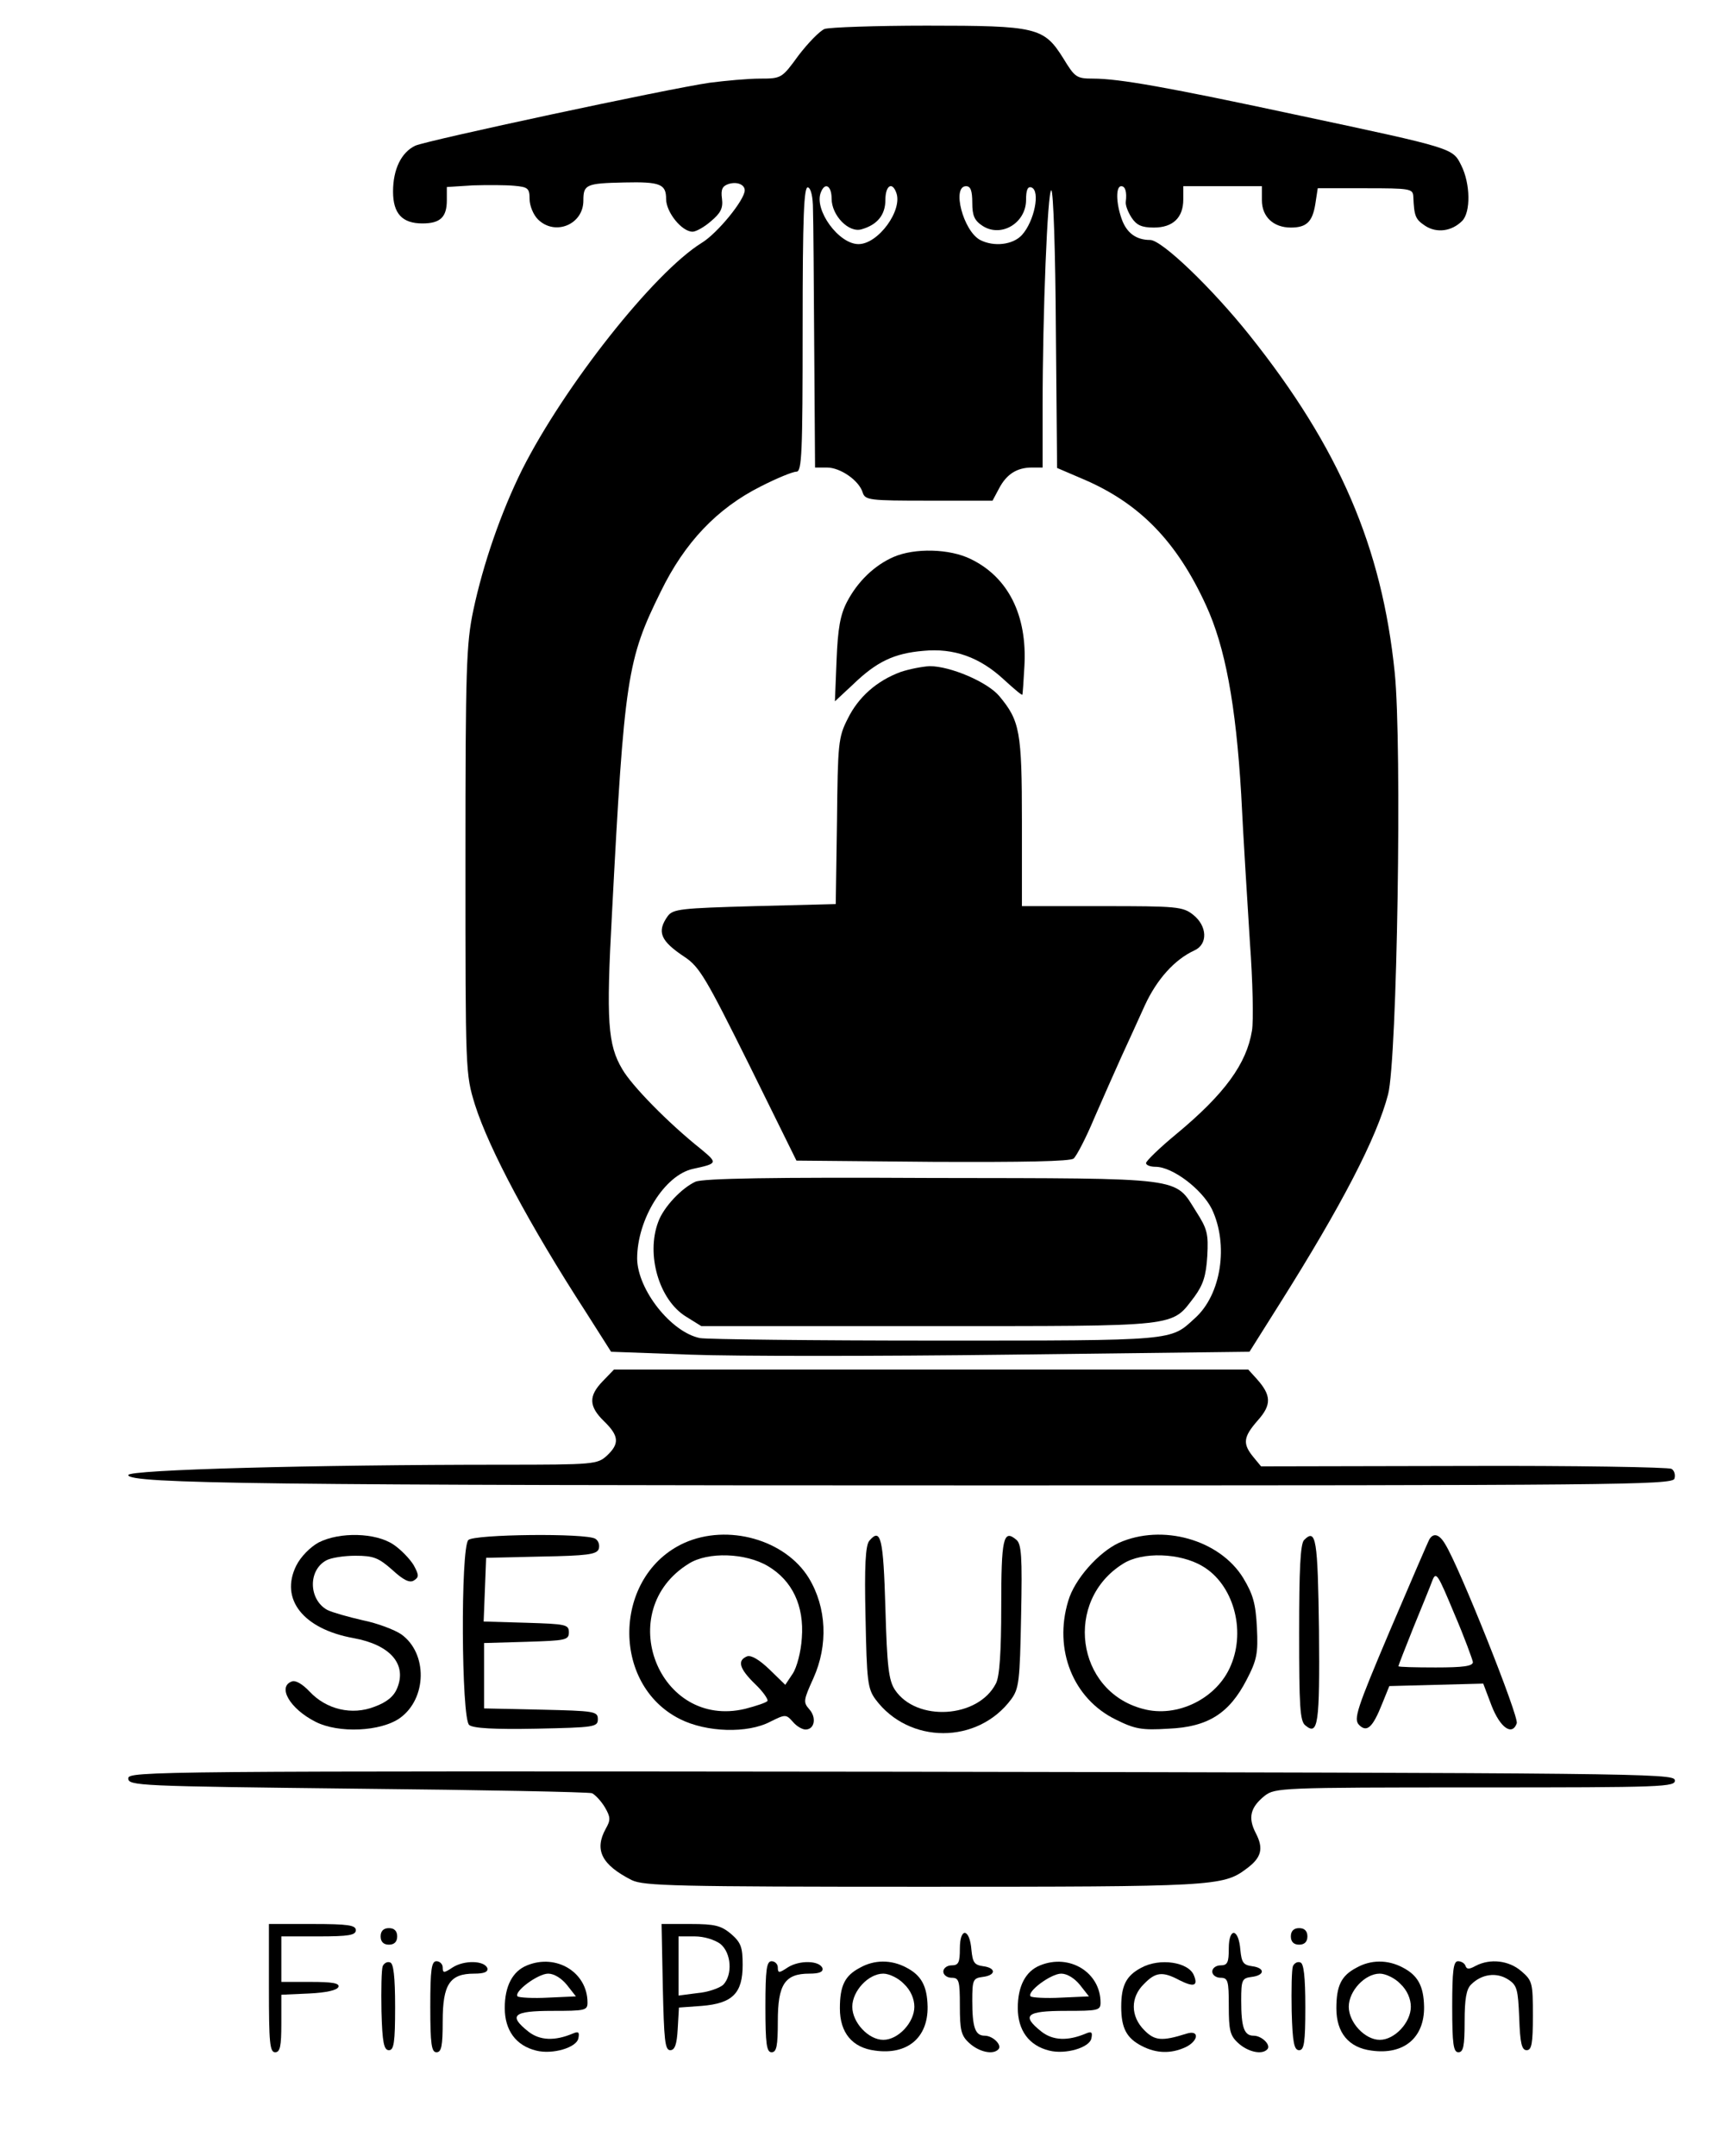 <?xml version="1.0" standalone="no"?>
<!DOCTYPE svg PUBLIC "-//W3C//DTD SVG 20010904//EN"
 "http://www.w3.org/TR/2001/REC-SVG-20010904/DTD/svg10.dtd">
<svg version="1.0" xmlns="http://www.w3.org/2000/svg"
 width="415pt" height="521pt" viewBox="0 0 415 521"
 preserveAspectRatio="xMidYMid meet">

<g transform="translate(0,521) scale(0.1,-0.1)"
fill="#000000" stroke="none">
<path d="M1993 5140 c-12 -5 -40 -34 -63 -64 -40 -55 -41 -56 -93 -56 -29 0
-83 -5 -122 -10 -103 -15 -681 -139 -711 -152 -34 -16 -54 -57 -54 -111 0 -53
22 -77 71 -77 43 0 59 15 59 56 l0 32 63 4 c34 1 79 1 100 -1 33 -3 37 -6 37
-32 0 -16 9 -38 20 -49 41 -41 110 -13 110 45 0 39 6 42 99 44 87 2 101 -4
101 -40 0 -32 38 -79 64 -79 8 0 28 11 44 25 24 20 30 32 27 55 -3 22 1 30 15
35 21 7 40 -1 40 -15 0 -23 -66 -104 -104 -127 -116 -72 -332 -346 -434 -548
-51 -103 -94 -227 -118 -340 -17 -81 -19 -139 -19 -605 0 -512 0 -515 23 -590
34 -107 132 -291 268 -501 l61 -96 192 -7 c105 -4 452 -4 771 0 l580 7 73 116
c150 238 235 402 262 506 22 84 34 845 16 1020 -31 303 -134 543 -351 815 -91
114 -212 230 -240 230 -34 0 -57 17 -69 51 -14 40 -14 79 -1 79 10 0 14 -14
11 -38 -1 -8 5 -24 14 -38 12 -18 24 -24 54 -24 46 0 71 24 71 68 l0 32 95 0
95 0 0 -34 c0 -40 28 -66 70 -66 38 0 52 14 59 56 l6 39 115 0 c108 0 115 -1
116 -20 2 -48 5 -55 29 -71 28 -18 64 -13 89 12 21 21 20 90 -2 134 -21 42
-16 41 -392 121 -317 68 -435 89 -498 89 -40 0 -44 3 -72 49 -47 75 -64 79
-330 79 -124 0 -235 -4 -247 -8z m-28 -436 c1 -27 2 -178 3 -336 l2 -288 29 0
c32 0 77 -31 86 -60 6 -19 16 -20 160 -20 l154 0 16 30 c18 34 43 50 79 50
l26 0 0 148 c0 226 12 522 21 522 5 0 10 -151 11 -336 l3 -335 63 -27 c136
-58 226 -150 297 -305 46 -100 72 -238 85 -457 5 -102 15 -262 21 -357 7 -95
9 -191 5 -214 -13 -80 -66 -153 -183 -250 -40 -33 -73 -65 -73 -70 0 -5 10 -9
23 -9 41 0 112 -54 136 -102 41 -86 23 -207 -41 -264 -60 -55 -43 -54 -626
-54 -297 0 -553 3 -570 6 -70 14 -151 117 -152 192 0 95 66 202 135 217 60 13
60 14 19 48 -79 63 -167 153 -190 193 -35 59 -39 116 -25 373 30 575 37 617
118 781 58 119 136 201 241 254 39 20 78 36 87 36 13 0 15 43 15 346 0 272 3
345 13 341 7 -2 12 -23 12 -53z m45 26 c0 -41 42 -84 73 -74 38 11 57 35 57
71 0 34 16 45 26 18 17 -42 -43 -125 -91 -125 -48 0 -108 83 -91 125 10 26 26
16 26 -15z m340 -10 c0 -31 5 -43 25 -56 45 -29 105 7 105 63 0 24 4 33 13 30
22 -8 7 -82 -23 -115 -22 -24 -68 -29 -101 -12 -41 22 -69 130 -34 130 11 0
15 -11 15 -40z"/>
<path d="M2160 3864 c-46 -20 -87 -59 -113 -109 -16 -31 -22 -64 -25 -140 l-4
-100 44 41 c57 55 99 75 170 81 73 7 136 -15 195 -70 24 -22 43 -38 44 -36 1
2 3 33 5 69 7 123 -39 215 -130 259 -51 25 -135 27 -186 5z"/>
<path d="M2177 3586 c-57 -21 -102 -60 -128 -113 -23 -45 -24 -60 -26 -248
l-3 -200 -196 -5 c-179 -5 -197 -7 -210 -24 -27 -38 -18 -60 41 -99 36 -24 52
-52 155 -259 l115 -233 329 -3 c219 -1 333 1 341 8 7 6 30 50 50 98 21 48 50
114 65 147 15 33 41 89 57 125 29 63 72 111 120 133 33 15 31 59 -3 86 -25 20
-40 21 -220 21 l-194 0 0 204 c0 219 -5 244 -55 304 -29 34 -118 72 -168 72
-18 -1 -49 -7 -70 -14z"/>
<path d="M1681 2354 c-33 -15 -77 -61 -90 -97 -30 -79 2 -189 67 -229 l37 -23
550 0 c614 0 585 -3 642 71 21 29 28 50 31 98 3 54 0 66 -27 108 -53 84 -22
80 -639 81 -386 2 -552 -1 -571 -9z"/>
<path d="M1457 1872 c-35 -36 -34 -61 3 -97 36 -35 38 -54 7 -83 -23 -21 -31
-22 -253 -22 -455 0 -904 -12 -904 -25 0 -21 336 -25 2062 -25 1521 0 1669 1
1675 16 3 9 0 20 -7 24 -7 4 -233 8 -503 7 l-489 -1 -19 23 c-26 32 -24 48 11
88 34 38 33 61 -3 101 l-20 22 -767 0 -766 0 -27 -28z"/>
<path d="M770 1482 c-20 -11 -43 -34 -54 -56 -40 -81 17 -153 138 -175 89 -16
130 -63 106 -121 -8 -20 -25 -34 -55 -45 -54 -21 -116 -7 -157 37 -17 18 -34
28 -43 24 -35 -13 -4 -66 57 -97 56 -29 159 -24 205 9 65 47 67 156 3 202 -16
11 -58 27 -93 34 -35 8 -74 19 -86 25 -45 25 -47 96 -2 120 11 6 42 11 70 11
44 0 56 -5 89 -34 27 -25 42 -32 52 -26 13 8 13 13 0 37 -9 15 -31 38 -49 50
-43 29 -130 31 -181 5z"/>
<path d="M1132 1488 c-19 -19 -17 -432 2 -447 9 -8 61 -11 162 -9 141 3 149 4
149 23 0 19 -8 20 -137 23 l-138 3 0 79 0 79 103 3 c94 3 102 4 102 23 0 19
-8 20 -103 23 l-103 3 3 77 3 77 133 3 c110 2 134 5 139 18 3 9 0 20 -8 25
-22 14 -293 11 -307 -3z"/>
<path d="M1654 1481 c-172 -78 -179 -342 -10 -426 64 -32 163 -35 218 -6 36
18 38 18 54 0 9 -11 23 -19 31 -19 22 0 27 29 9 49 -15 17 -14 22 10 75 36 80
32 171 -11 242 -57 93 -196 132 -301 85z m202 -56 c59 -35 88 -96 82 -174 -2
-33 -12 -71 -22 -86 l-18 -27 -38 37 c-25 24 -44 35 -54 32 -25 -10 -19 -30
19 -67 19 -18 32 -37 30 -41 -3 -4 -27 -12 -54 -19 -209 -50 -321 237 -136
351 46 29 137 26 191 -6z"/>
<path d="M2101 1486 c-9 -11 -12 -61 -9 -185 3 -153 5 -172 24 -198 81 -109
247 -109 328 0 19 26 21 44 24 201 3 145 1 175 -12 185 -31 26 -36 2 -36 -162
0 -109 -4 -170 -13 -186 -43 -84 -192 -93 -244 -15 -15 23 -19 56 -23 198 -5
169 -11 195 -39 162z"/>
<path d="M2704 1481 c-49 -23 -107 -88 -122 -140 -36 -118 12 -237 115 -287
46 -23 63 -26 127 -22 96 4 147 37 189 118 25 48 28 64 25 126 -3 58 -9 80
-33 120 -57 93 -196 132 -301 85z m202 -56 c74 -43 106 -153 69 -240 -33 -80
-130 -128 -213 -105 -162 43 -191 262 -47 351 46 29 137 26 191 -6z"/>
<path d="M3152 1488 c-9 -9 -12 -71 -12 -224 0 -178 2 -214 15 -224 31 -26 35
3 33 230 -3 221 -7 247 -36 218z"/>
<path d="M3455 1490 c-3 -5 -46 -105 -96 -222 -80 -189 -88 -213 -74 -227 19
-19 33 -6 56 52 l17 42 113 3 114 3 20 -53 c21 -54 50 -74 61 -43 6 15 -139
379 -173 433 -14 24 -28 28 -38 12z m105 -297 c0 -10 -24 -13 -90 -13 -49 0
-90 1 -90 3 0 2 16 43 36 93 20 49 41 100 46 114 9 23 13 16 53 -80 25 -58 44
-111 45 -117z"/>
<path d="M310 912 c0 -18 24 -19 553 -25 303 -3 559 -8 568 -11 8 -4 22 -19
31 -34 14 -24 14 -31 2 -52 -28 -51 -10 -87 63 -124 29 -14 105 -16 705 -16
699 0 724 1 780 43 37 27 43 49 23 87 -19 37 -13 62 22 90 25 19 39 20 510 20
456 0 484 1 481 18 -3 16 -101 17 -1871 20 -1811 2 -1867 1 -1867 -16z"/>
<path d="M650 405 c0 -131 2 -155 15 -155 12 0 15 14 15 70 l0 69 67 3 c42 2
68 8 71 16 3 9 -15 12 -67 12 l-71 0 0 55 0 55 90 0 c73 0 90 3 90 15 0 12
-18 15 -105 15 l-105 0 0 -155z"/>
<path d="M1602 408 c3 -128 5 -153 18 -153 11 0 16 14 18 51 l3 52 55 4 c75 6
99 31 99 99 0 43 -4 54 -28 75 -24 20 -39 24 -98 24 l-70 0 3 -152z m139 104
c27 -22 30 -75 7 -99 -9 -8 -37 -18 -62 -20 l-46 -6 0 72 0 71 39 0 c23 0 48
-8 62 -18z"/>
<path d="M920 530 c0 -13 7 -20 20 -20 13 0 20 7 20 20 0 13 -7 20 -20 20 -13
0 -20 -7 -20 -20z"/>
<path d="M3120 530 c0 -13 7 -20 20 -20 13 0 20 7 20 20 0 13 -7 20 -20 20
-13 0 -20 -7 -20 -20z"/>
<path d="M2320 501 c0 -34 -3 -41 -20 -41 -11 0 -20 -7 -20 -15 0 -8 9 -15 20
-15 18 0 20 -7 20 -68 0 -59 3 -72 23 -90 23 -21 57 -29 70 -15 10 10 -13 33
-33 33 -23 0 -30 20 -30 85 0 50 2 54 25 57 33 4 33 22 1 26 -21 3 -25 9 -28
39 -4 53 -28 56 -28 4z"/>
<path d="M2970 501 c0 -34 -3 -41 -20 -41 -11 0 -20 -7 -20 -15 0 -8 9 -15 20
-15 18 0 20 -7 20 -68 0 -59 3 -72 23 -90 23 -21 57 -29 70 -15 10 10 -13 33
-33 33 -23 0 -30 20 -30 85 0 50 2 54 25 57 33 4 33 22 1 26 -21 3 -25 9 -28
39 -4 53 -28 56 -28 4z"/>
<path d="M925 458 c-3 -8 -4 -57 -3 -109 2 -76 6 -94 18 -94 12 0 15 18 15
104 0 75 -4 106 -12 108 -7 3 -15 -2 -18 -9z"/>
<path d="M1040 360 c0 -91 3 -110 15 -110 12 0 15 15 15 75 0 89 17 115 76
115 24 0 34 4 32 13 -7 19 -56 20 -84 2 -21 -14 -24 -14 -24 0 0 8 -7 15 -15
15 -12 0 -15 -19 -15 -110z"/>
<path d="M1274 460 c-35 -14 -54 -50 -54 -103 0 -54 27 -91 76 -103 39 -10 98
7 102 30 3 15 0 17 -14 11 -43 -18 -79 -17 -107 5 -49 39 -37 50 58 50 79 0
85 1 85 20 0 73 -75 119 -146 90z m96 -47 l22 -28 -67 -3 c-37 -2 -70 0 -74 3
-10 11 49 55 74 55 14 0 32 -11 45 -27z"/>
<path d="M1850 360 c0 -91 3 -110 15 -110 12 0 15 15 15 75 0 89 17 115 76
115 24 0 34 4 32 13 -7 19 -56 20 -84 2 -21 -14 -24 -14 -24 0 0 8 -7 15 -15
15 -12 0 -15 -19 -15 -110z"/>
<path d="M2078 454 c-36 -19 -48 -43 -48 -98 0 -59 30 -95 85 -102 78 -11 128
31 127 106 -1 50 -15 76 -52 95 -36 19 -77 19 -112 -1z m107 -39 c16 -15 25
-36 25 -55 0 -38 -39 -80 -75 -80 -36 0 -75 42 -75 80 0 38 39 80 75 80 14 0
37 -11 50 -25z"/>
<path d="M2514 460 c-35 -14 -54 -50 -54 -103 0 -54 27 -91 76 -103 39 -10 98
7 102 30 3 15 0 17 -14 11 -43 -18 -79 -17 -107 5 -49 39 -37 50 58 50 79 0
85 1 85 20 0 73 -75 119 -146 90z m96 -47 l22 -28 -67 -3 c-37 -2 -70 0 -74 3
-10 11 49 55 74 55 14 0 32 -11 45 -27z"/>
<path d="M2758 454 c-36 -19 -48 -43 -48 -94 0 -52 13 -76 50 -95 35 -18 70
-19 105 -3 32 15 35 43 3 33 -60 -19 -77 -17 -102 8 -34 34 -34 80 -1 112 28
29 45 31 86 9 34 -17 45 -14 35 11 -12 33 -83 44 -128 19z"/>
<path d="M3125 458 c-3 -8 -4 -57 -3 -109 2 -76 6 -94 18 -94 12 0 15 18 15
104 0 75 -4 106 -12 108 -7 3 -15 -2 -18 -9z"/>
<path d="M3278 454 c-36 -19 -48 -43 -48 -98 0 -59 30 -95 85 -102 78 -11 128
31 127 106 -1 50 -15 76 -52 95 -36 19 -77 19 -112 -1z m107 -39 c16 -15 25
-36 25 -55 0 -38 -39 -80 -75 -80 -36 0 -75 42 -75 80 0 38 39 80 75 80 14 0
37 -11 50 -25z"/>
<path d="M3510 360 c0 -91 3 -110 15 -110 12 0 15 15 15 74 0 54 4 79 16 90
25 25 61 30 89 12 22 -14 24 -24 27 -93 2 -61 6 -78 18 -78 12 0 15 16 15 83
0 79 -1 85 -28 108 -30 26 -75 31 -110 13 -16 -9 -22 -9 -25 0 -2 6 -10 11
-18 11 -11 0 -14 -22 -14 -110z"/>
</g>
</svg>
